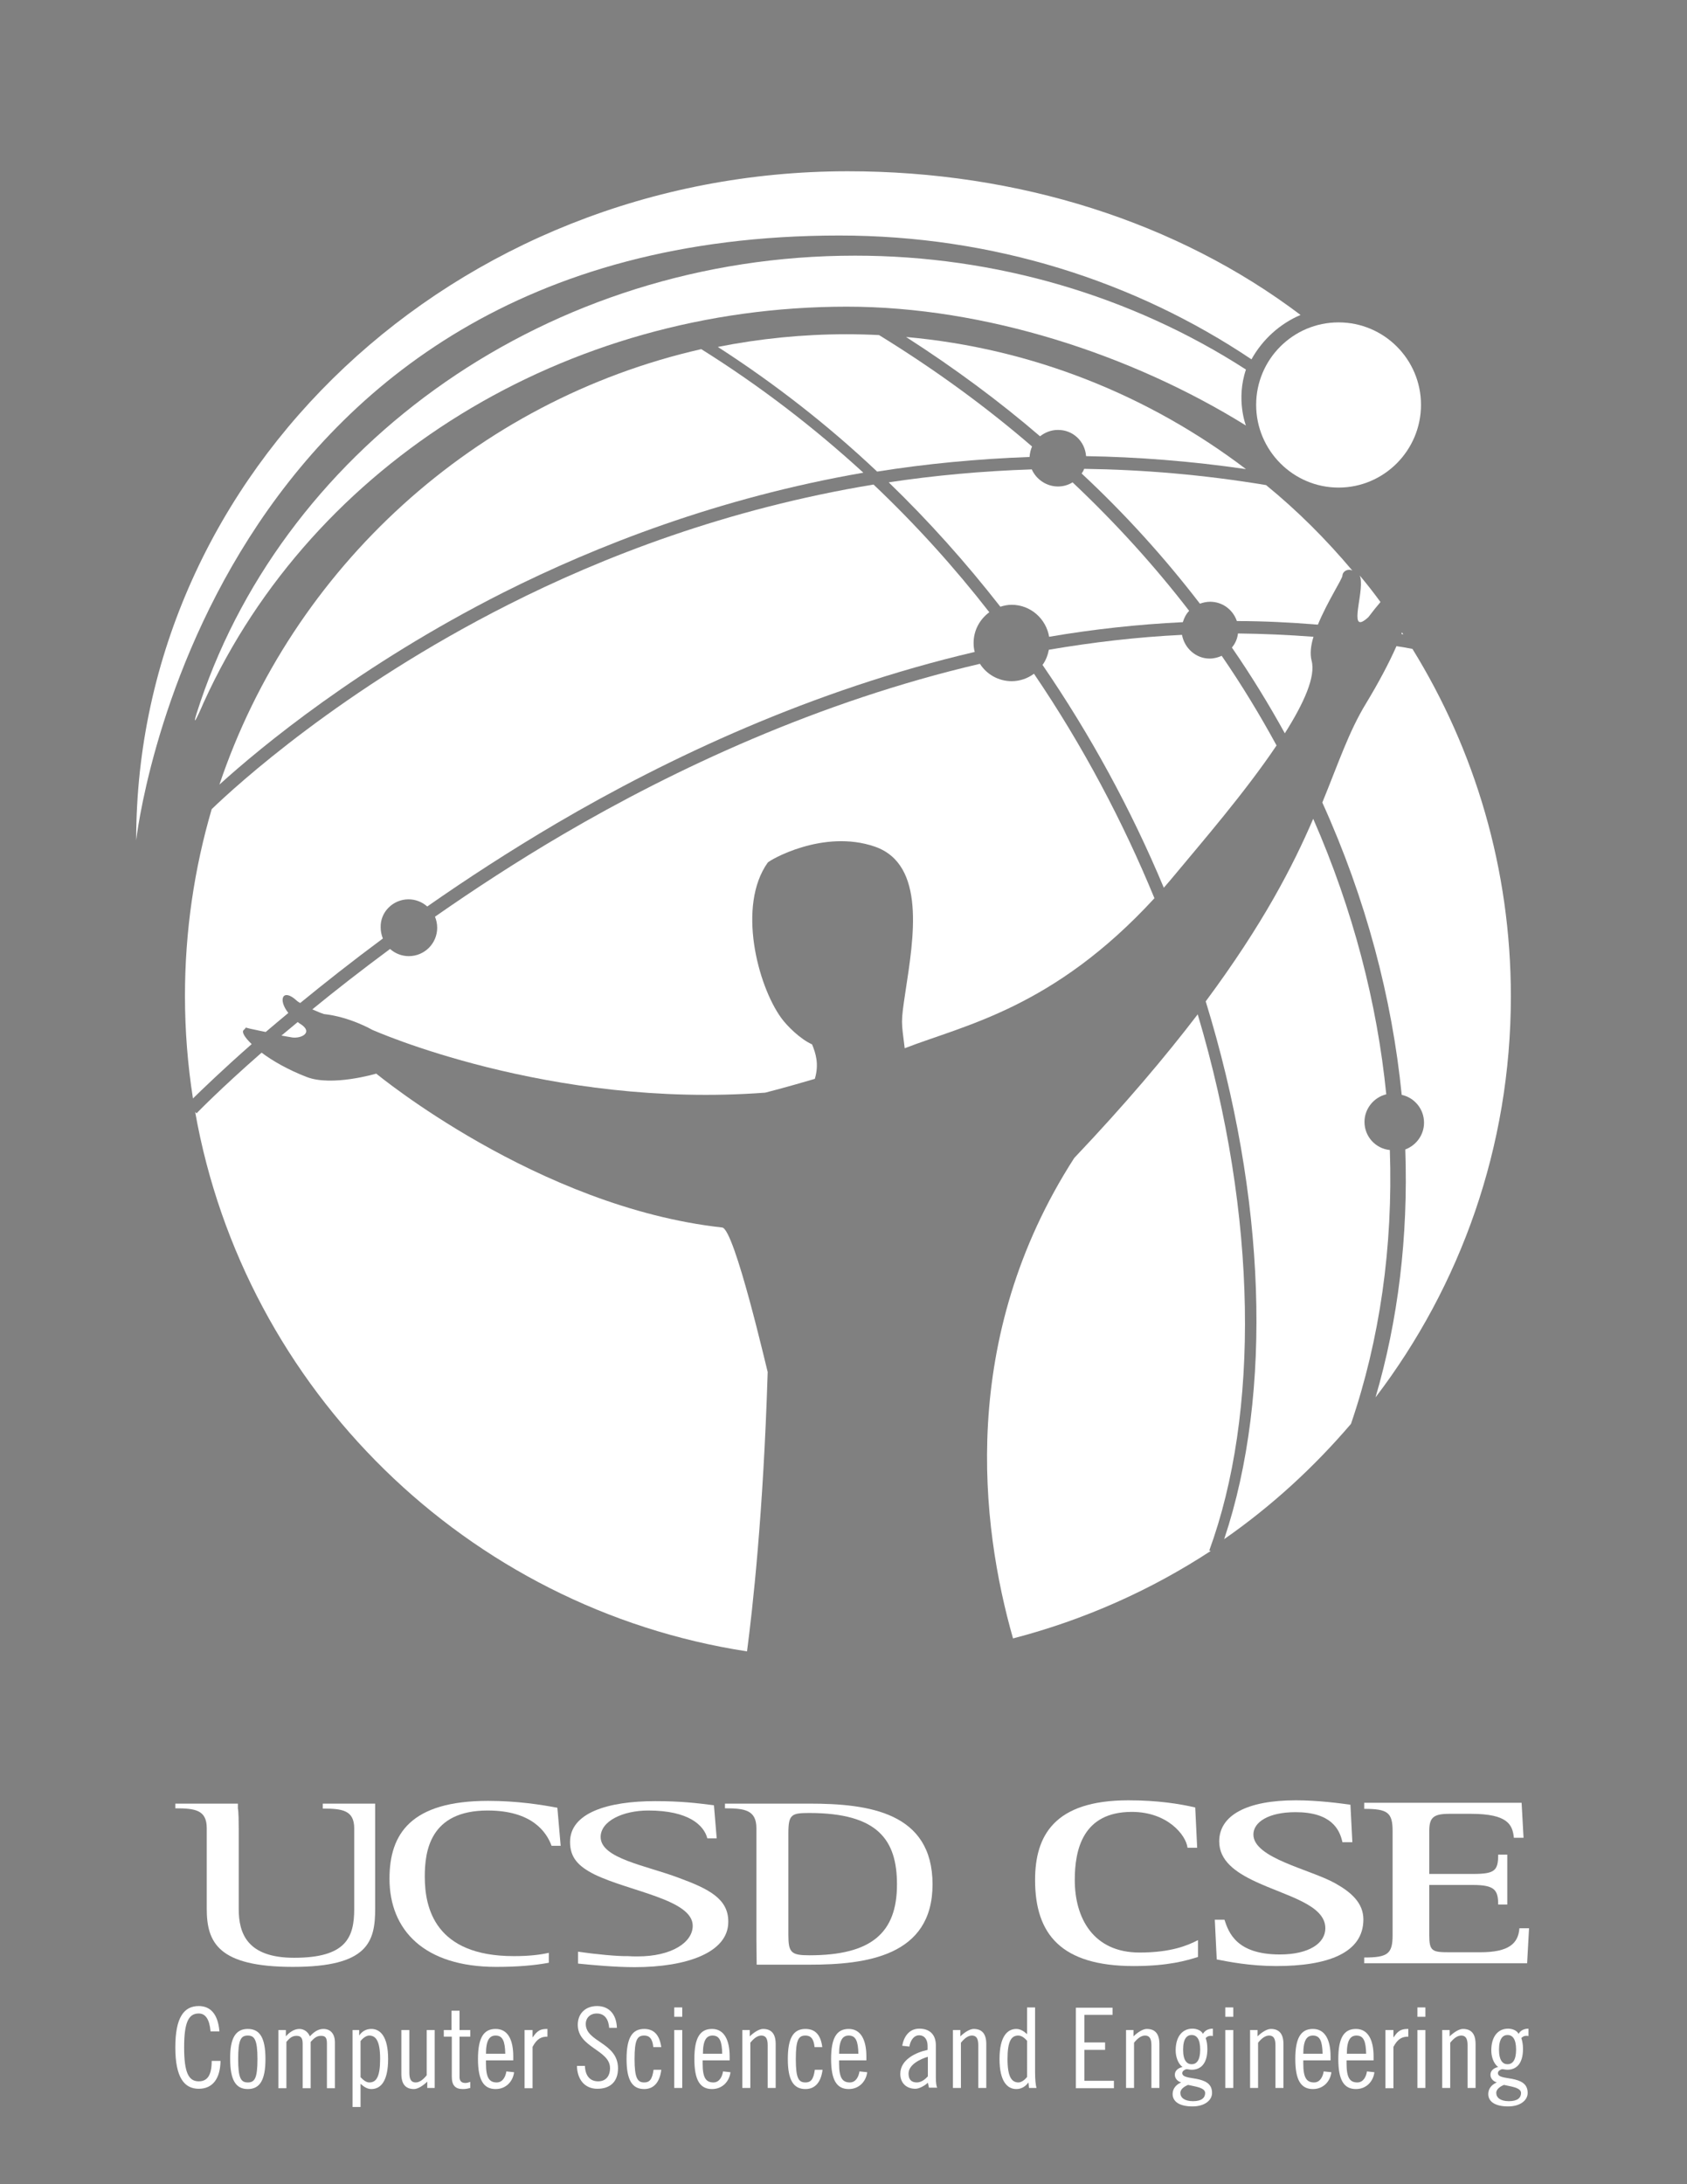 <?xml version="1.0" encoding="utf-8"?>
<!-- Generator: Adobe Illustrator 22.0.0, SVG Export Plug-In . SVG Version: 6.00 Build 0)  -->
<svg version="1.1" id="Layer_1" xmlns="http://www.w3.org/2000/svg" xmlns:xlink="http://www.w3.org/1999/xlink" x="0px" y="0px"
	 viewBox="0 0 612 792" style="enable-background:new 0 0 612 792;" xml:space="preserve">
<rect x="0" y="0" width="612" height="792" fill="#808080" stroke="none"/>
<style type="text/css">
	.st0{fill:none;}
	.st1{fill:#FFFFFF;}
	.st2{clip-path:url(#SVGID_2_);}
</style>
<g>
	<path class="st0" d="M202,298.5c-17,10-32.8,20.2-47,30.2c1.2,1,2.1,2.2,2.7,3.7c14.2-9.9,29.8-20.1,46.7-30
		c40.3-23.5,92.3-48,151-61.7c-0.8-1.3-1.5-2.7-1.8-4.3C294.7,250.3,242.5,274.9,202,298.5z"/>
	<path class="st0" d="M428.7,228.5c0-1,0.2-1.9,0.5-2.9c-16.5,0.8-32.7,2.6-48.5,5.3c0.1,0.7,0.2,1.5,0.2,2.2c0,0.8-0.1,1.6-0.2,2.4
		c15.7-2.7,31.8-4.6,48.3-5.4C428.7,229.6,428.7,229.1,428.7,228.5z"/>
	<path class="st0" d="M392.5,171.6c-0.8,1.3-2,2.4-3.3,3.2c15.8,14.9,29.9,30.5,42.3,46.6c1.1-1.1,2.4-2,3.9-2.6
		C422.7,202.5,408.5,186.7,392.5,171.6z"/>
	<path class="st1" d="M394,165.4c18.7,0.3,38,1.8,58,4.7c-34.9-26.5-77.2-43.8-123.3-47.9c17.6,11.3,33.8,23.3,48.6,36
		c1.8-1.4,4-2.3,6.4-2.3C389.2,155.8,393.6,160,394,165.4z"/>
	<path class="st1" d="M318.9,121.5c-3.9-0.2-7.9-0.3-11.9-0.3c-15.9,0-31.5,1.6-46.6,4.6c20.5,13.2,39.9,28.3,57.8,45.2
		c17.6-2.8,36.1-4.6,55.3-5.3c0.1-1.4,0.4-2.7,0.9-3.8C357.7,147.5,339.2,134,318.9,121.5z"/>
	<path class="st1" d="M512.4,235.3c-1.9-0.4-3.9-0.7-5.8-1c-2.7,6.1-6.4,13.1-11,20.7c-6.3,10.3-10,21.6-15.9,36
		c15.9,35.1,25.3,71,28.8,106c4.6,1,8.1,5.1,8.1,10.1c0,4.4-2.8,8.2-6.8,9.7c1.1,31.6-2.6,62-10.8,89.9
		c30.8-40.4,49.1-90.8,49.1-145.4C548.1,315,535,271.9,512.4,235.3z"/>
	<path class="st1" d="M466.1,265.9c6.9-10.9,11.3-20.6,9.7-26.4c-0.6-2.4-0.3-5.4,0.7-8.6c-9.2-0.7-18.3-1.1-27.4-1.2
		c-0.2,1.9-1,3.7-2.2,5.1C454,245.1,460.3,255.4,466.1,265.9z"/>
	<path class="st1" d="M380.6,230.9c15.8-2.7,32-4.5,48.5-5.3c0.5-1.6,1.2-3,2.3-4.1c-12.4-16.1-26.5-31.7-42.3-46.6
		c-1.6,1-3.4,1.5-5.3,1.5c-4.2,0-7.9-2.6-9.5-6.2c-18,0.6-35.4,2.2-51.9,4.7c14.5,14,28,29.1,40.5,45.1c1.3-0.4,2.6-0.7,4.1-0.7
		C373.9,219.3,379.5,224.4,380.6,230.9z"/>
	<path class="st1" d="M435.3,218.9c1.1-0.4,2.4-0.7,3.7-0.7c4.5,0,8.3,2.9,9.7,7c9.7,0,19.5,0.5,29.4,1.3c3.4-8.3,8.9-16.6,8.9-17.8
		c0.1-1.6,2-2.6,3.6-1.8c-9.5-11.3-19.9-21.7-31.3-31c-22.8-3.8-44.8-5.6-66-5.9c-0.2,0.6-0.5,1.1-0.9,1.7
		C408.5,186.7,422.7,202.5,435.3,218.9z"/>
	<path class="st1" d="M508.6,229.3c-0.1,0.2-0.1,0.4-0.2,0.6c0.2,0,0.4,0.1,0.7,0.1C508.9,229.8,508.8,229.6,508.6,229.3z"/>
	<path class="st1" d="M496.4,223.8c1.6-2.1,3.1-4,4.4-5.5c-2.4-3.3-4.9-6.5-7.5-9.6c0.2,0.6,0.4,1.3,0.4,2.2
		C494.1,217.1,489.2,230.4,496.4,223.8z"/>
	<path class="st1" d="M109,371.3c-0.4-0.2-0.7-0.5-1-0.7c-2,1.7-4,3.3-5.9,4.9c1.3,0.2,2.6,0.5,4,0.7
		C109.5,376.6,113.7,374.3,109,371.3z"/>
	<path class="st1" d="M434.5,367.8c-11.7,15.3-26.2,32.5-44.8,52.1c-42.1,65.4-33.9,133.2-22.2,174.2c25.8-6.7,50-17.5,71.7-31.7
		l-0.5-0.2C456.8,512.8,456.4,441.3,434.5,367.8z"/>
	<path class="st1" d="M262,445.1c-67-7.4-125.5-55.8-125.5-55.8s-16.1,4.8-25.3,1.2c-6.7-2.6-12.3-5.8-16.3-8.8
		c-15.1,13.2-23.4,21.8-23.6,22l-0.5-0.5c17.9,100.8,98.7,180,200.2,195.6c2-15.3,5.9-49.6,7.5-101.3
		C278.4,497.5,266.5,445.6,262,445.1z"/>
	<path class="st1" d="M418.8,325.7c-11.4-27.7-25.9-55.2-43.7-81.4c-2.3,1.7-5.1,2.7-8.1,2.7c-4.8,0-9.1-2.5-11.5-6.3
		c-58.7,13.7-110.8,38.2-151,61.7c-16.9,9.9-32.5,20.1-46.7,30c0.5,1.2,0.8,2.6,0.8,4c0,5.7-4.6,10.3-10.3,10.3c-2.6,0-5-1-6.8-2.6
		c-10.4,7.7-19.9,15.1-28.2,21.9c2,0.9,3.8,1.6,4.2,1.7c9.4,1,17.5,5.7,17.5,5.7s64.1,28.7,142.6,22.8c0,0,7.5-1.9,18-5
		c1.6-5.4,0.3-9.3-1-12.5c-4.4-2-9.1-6.7-11.2-9.6c-8.6-11.9-16-40.7-4.9-56.3c0.5-0.8,20.1-12.3,38.9-5.8
		c18.6,6.5,14,33.3,11.1,52.4c-1.8,11.9-1.5,10.7-0.3,20.7C349.8,371.7,382.1,365.6,418.8,325.7z"/>
	<path class="st1" d="M504.2,417c-5.2-0.5-9.2-4.9-9.2-10.2c0-4.8,3.4-8.9,7.9-10c-3.3-33-12-66.8-26.5-99.9
		c-7.3,17-18.2,38.2-39,66.2c21.8,70.8,24.5,141.8,6.7,195c17.1-11.9,32.5-26,46-41.8C500.5,485.9,505.4,452.2,504.2,417z"/>
	<path class="st1" d="M428.8,230.2c-16.4,0.8-32.5,2.7-48.3,5.4c-0.4,2-1.1,3.9-2.3,5.5c17.2,25.1,32,52.1,44,80.8
		c1.5-1.7,3-3.5,4.5-5.3c8.7-10.5,25-29.3,36.4-46.3c-6-11-12.6-21.9-19.9-32.5c-1.3,0.6-2.8,1-4.4,1
		C433.9,238.8,429.7,235.1,428.8,230.2z"/>
	<path class="st1" d="M148.2,326.1c2.6,0,5,1,6.8,2.6c14.3-10,30-20.2,47-30.2c40.4-23.7,92.6-48.3,151.6-62.1
		c-0.3-1.1-0.4-2.1-0.4-3.3c0-4.6,2.3-8.6,5.7-11.1c-12.6-16.2-26.6-31.7-42-46.3c-53.4,8.8-98.4,26.3-132.4,43.5
		c-60.6,30.6-99.1,65.9-107.7,74.2c-6.3,21.5-9.7,44.2-9.7,67.7c0,12.7,1,25.1,2.9,37.2c3.3-3.2,10.6-10.3,21.3-19.7
		c-2.6-2.5-3.7-4.4-2.9-5.1c1.6-1.3-0.6-1,3.7-0.2c1.3,0.3,2.8,0.6,4.3,0.9c2.6-2.2,5.3-4.5,8.2-6.9c-3.9-4.9-2-9.1,3-4.5
		c0.3,0.3,0.8,0.6,1.3,0.9c8.8-7.2,18.8-15.1,30-23.4c-0.5-1.2-0.8-2.6-0.8-4C137.9,330.7,142.6,326.1,148.2,326.1z"/>
	<path class="st1" d="M313.2,171.4c-17.8-16.3-37.4-31.4-58.8-44.8c-82,18.6-148.3,79.2-174.8,157.9c15-13.6,50.9-43.3,102.9-69.6
		C216.3,197.9,260.7,180.5,313.2,171.4z"/>
	<g>
		<defs>
			<path id="SVGID_1_" d="M367,219.3c-1.4,0-2.8,0.3-4.1,0.7c-1.5,0.5-2.9,1.1-4.1,2c-3.4,2.5-5.7,6.5-5.7,11.1
				c0,1.1,0.2,2.2,0.4,3.3c0.4,1.5,1,3,1.8,4.3c2.5,3.8,6.7,6.3,11.5,6.3c3,0,5.8-1,8.1-2.7c1.2-0.9,2.3-2,3.2-3.2
				c1.1-1.6,1.9-3.5,2.3-5.5c0.1-0.8,0.2-1.6,0.2-2.4c0-0.8-0.1-1.5-0.2-2.2C379.5,224.4,373.9,219.3,367,219.3z"/>
		</defs>
		<clipPath id="SVGID_2_">
			<use xlink:href="#SVGID_1_"  style="overflow:visible;"/>
		</clipPath>
		<path class="st2" d="M155,328.7c-1.8-1.6-4.2-2.6-6.8-2.6c-5.7,0-10.3,4.6-10.3,10.3c0,1.4,0.3,2.8,0.8,4c0.6,1.4,1.5,2.7,2.7,3.7
			c1.8,1.6,4.2,2.6,6.8,2.6c5.7,0,10.3-4.6,10.3-10.3c0-1.4-0.3-2.8-0.8-4C157.1,331,156.2,329.7,155,328.7z"/>
		<path class="st2" d="M439,218.2c-1.3,0-2.5,0.3-3.7,0.7c-1.5,0.6-2.8,1.5-3.9,2.6c-1.1,1.2-1.9,2.6-2.3,4.1
			c-0.3,0.9-0.5,1.9-0.5,2.9c0,0.6,0.1,1.2,0.2,1.7c0.8,4.9,5,8.6,10.1,8.6c1.6,0,3-0.4,4.4-1c1.4-0.7,2.6-1.7,3.6-2.9
			c1.2-1.4,1.9-3.2,2.2-5.1c0.1-0.4,0.1-0.9,0.1-1.3c0-1.2-0.2-2.3-0.6-3.3C447.3,221.1,443.5,218.2,439,218.2z"/>
		<path class="st2" d="M507.5,396.8c-0.7-0.2-1.5-0.3-2.2-0.3c-0.8,0-1.6,0.1-2.4,0.3c-4.5,1.1-7.9,5.1-7.9,10
			c0,5.3,4.1,9.6,9.2,10.2c0.4,0,0.7,0.1,1.1,0.1c1.2,0,2.4-0.3,3.5-0.7c3.9-1.4,6.8-5.2,6.8-9.6
			C515.5,401.9,512.1,397.8,507.5,396.8z"/>
		<path class="st2" d="M383.8,155.8c-2.5,0-4.7,0.9-6.4,2.3c-1.2,1-2.2,2.2-2.9,3.6c-0.5,1.2-0.9,2.5-0.9,3.8c0,0.2,0,0.3,0,0.5
			c0,1.4,0.3,2.8,0.8,4.1c1.6,3.7,5.2,6.2,9.5,6.2c2,0,3.8-0.6,5.3-1.5c1.3-0.8,2.5-1.9,3.3-3.2c0.3-0.5,0.6-1.1,0.9-1.7
			c0.5-1.2,0.8-2.5,0.8-3.9c0-0.3-0.1-0.5-0.1-0.7C393.6,160,389.2,155.8,383.8,155.8z"/>
	</g>
</g>
<g>
	<path class="st1" d="M452,134c-41.4-26.7-90.8-41.3-141.8-41.3c-111.3,0-205.8,68.2-237.5,161.8c-5.1,15,1.2,0.2,1.2,0.2l0.1-0.2
		c39.7-87.1,131.2-143.3,233.2-143.3c50.2,0,103.4,17.4,144.8,43.1C452,154.4,448.3,144.9,452,134z"/>
	<path class="st1" d="M471.8,114.2c-44.6-33.7-102.4-52.1-164.2-52.1c-142.6,0-258.2,108.6-258.2,242.6c0,0,24.2-219.3,255.1-219.3
		c55.8,0,107.3,16.6,149.5,44.9C458,123.1,464.3,117.4,471.8,114.2z"/>
</g>
<g>
	<path class="st1" d="M455.7,146.8c0-16.5,13.4-29.9,29.9-29.9c16.5,0,29.9,13.4,29.9,29.9c0,16.5-13.4,30-29.9,30
		C469.1,176.8,455.7,163.3,455.7,146.8z"/>
</g>
<rect x="-11.5" y="16" class="st0" width="624.4" height="658.7"/>
<g>
	<g>
		<g>
			<path class="st1" d="M274.4,703.4v-40.5c0-6.6-4.3-7.2-11.4-7.2V654h30.6c21.7,0,44.7,3.2,44.7,29.3c0,26.1-24.2,29.1-44.7,29.1
				h-19.1L274.4,703.4z M286,701.6c0,6.4,1,7.4,7.6,7.4c22.5,0,31.8-8.1,31.8-25.7c0-16.1-6.9-25.9-31.8-25.9
				c-6.5,0-7.6,0.5-7.6,7.4V701.6z"/>
			<path class="st1" d="M136.1,662.9v29.2c0,12-2.6,21.1-29.8,21.1c-27.1,0-31.3-8.8-31.3-21.1v-29.2c0-6.6-4.2-7.2-11.4-7.2V654
				h22.7v1.8c0,0,0.3,0.6,0.3,7.2v29.2c0,8.9,3.1,17.7,20.1,17.7c18.8,0,21.8-7.3,21.8-17.7v-29.2c0-6.6-4.3-7.2-11.4-7.2V654h19
				L136.1,662.9z"/>
			<path class="st1" d="M186.4,709.3c-28.6,0-32.3-17.5-32.3-28.8c0-9,1.7-24,22.8-24c16.2,0,21.4,7.9,23.2,12.8h3.3l-1.2-13.8
				c-5.8-1.1-14.7-2.5-25.1-2.5c-28,0-35.8,11.9-35.8,28.2c0,18.7,12.6,32,38.7,32c7.6,0,13.7-0.5,19.1-1.5v-3.6
				C196,708.8,192.1,709.3,186.4,709.3z"/>
			<path class="st1" d="M246.2,680.9c-11.9-4.5-28.3-7-28.3-14.8c0-5.8,8.1-9.6,17.3-9.6c14.7,0,20.2,5.4,21.4,10.1h3.4l-1-12
				c-6.2-0.8-12.1-1.5-21.3-1.5c-17.3,0-30.9,4.3-30.9,14.8c0,5.6,2.9,8.8,8.9,11.8c12.8,6.2,35.6,9.1,35.6,18.6
				c0,6.1-7.8,11.1-19.9,11.1c-1.3,0-2.5,0-3.7-0.1c-3.6,0.1-11.8-0.7-18-1.6v4.3c4.9,0.5,13.2,1.3,20.6,1.3
				c18.8,0,33.9-5.3,33.9-16.4C264.3,688.5,257.1,684.9,246.2,680.9z"/>
		</g>
	</g>
	<g>
		<path class="st1" d="M434.6,709.6c-4.1,1.3-10.8,3.3-23.3,3.3c-26.3,0-35.8-11.5-35.8-31.2c0-15.9,6.8-28.9,33.8-28.9
			c10.8,0,18.7,1.3,24.3,2.6l0.7,14.6h-3.5c-0.5-4.5-7.2-13-20.2-13c-17.8,0-20.7,13.7-20.7,24.7c0,13.8,6.7,26.3,23.5,26.3
			c11.5,0,17.5-2.6,21.2-4.5V709.6z"/>
		<path class="st1" d="M487,668c-1-4.7-4.1-10.9-17-10.9c-9.8,0-15.3,3.6-15.3,8.1c0,8.6,20.6,12.6,29.7,17.7
			c5.9,3.3,10.2,7.2,10.2,13.1c0,12.3-13.2,16.9-31.6,16.9c-9.6,0-17.5-1.6-21.6-2.4l-0.7-14.4h3.5c1.5,4.5,4.2,12.6,20.1,12.6
			c10.6,0,16.5-4.1,16.5-9.5c0-8.6-14.2-11.7-25.3-16.9c-7.3-3.4-13.2-7.6-13.2-14.6c0-9.5,10.1-14.9,27.8-14.9
			c8.1,0,16.1,1.1,19.8,1.6l0.7,13.6H487z"/>
		<path class="st1" d="M494.9,709.8c8.5,0,10.3-1.3,10.3-8.1V664c0-6.8-1.8-8.1-10.3-8.1v-2.2H552l0.7,12.7h-3.5
			c-0.5-4.7-2.1-8.7-15.6-8.7h-7.8c-5.9,0-7.3,1.4-7.3,6.3v15.5h15.9c7.9,0,9.1-1.2,9.1-7h3.3v18.1h-3.3c0-5.2-1.2-7.1-9.1-7.1
			h-15.9v18.1c0,5.9,1,6.3,7.3,6.3h11.2c10.4,0,13.8-3.2,14.2-8.7h3.5l-0.7,12.7h-59.1V709.8z"/>
	</g>
</g>
<g>
	<path class="st1" d="M76.4,736.7c-0.4-4.6-1.9-6.6-4.3-6.6c-3.7,0-5.3,3.2-5.3,12.3c0,9.1,1.6,12.3,5.3,12.3c3,0,4.7-2,4.7-7.4H80
		c-0.1,6.5-2.9,10.1-7.9,10.1c-5.2,0-8.5-4-8.5-15c0-11,3.2-15,8.5-15c4.3,0,7,3,7.5,9.2H76.4z"/>
	<path class="st1" d="M89.9,735.7c4.4,0,6.4,3.3,6.4,10.9c0,7.6-2,10.9-6.4,10.9c-4.4,0-6.4-3.3-6.4-10.9
		C83.4,739,85.5,735.7,89.9,735.7z M89.9,755.1c2.5,0,3.5-1.5,3.5-8.5c0-7-1.1-8.5-3.5-8.5c-2.5,0-3.5,1.5-3.5,8.5
		C86.4,753.6,87.4,755.1,89.9,755.1z"/>
	<path class="st1" d="M101,757.1v-21h2.7v2.3c1.1-1.3,2.9-2.7,4.9-2.7c1.7,0,3.2,1.1,3.8,2.7c1.2-1.3,2.8-2.7,4.9-2.7
		c2.7,0,4.2,1.9,4.2,4.9v16.6h-2.9v-16.2c0-2.2-0.6-2.8-2.2-2.8c-1.8,0-2.8,1.3-3.7,2.2v16.8h-2.9v-16.2c0-2.2-0.8-2.8-2.3-2.8
		c-1.8,0-2.8,1.3-3.6,2.2v16.8H101z"/>
	<path class="st1" d="M130.3,738.1L130.3,738.1c1-1.5,2.5-2.4,4.4-2.4c3.3,0,6.1,2.8,6.1,10.9c0,8.1-2.7,10.9-6.1,10.9
		c-1.6,0-2.9-1-3.9-1.9v8.4h-2.9v-27.9h2.4V738.1z M130.8,753.2c0.9,0.9,1.9,1.9,3.2,1.9c2.5,0,3.9-2,3.9-8.5c0-6.5-1.5-8.5-4-8.5
		c-0.9,0-2.2,0.8-3.1,2V753.2z"/>
	<path class="st1" d="M157.8,757.1H155v-2.3c-1.4,1.4-3.4,2.7-4.8,2.7c-2.9,0-4.6-1.6-4.6-5.5v-15.9h2.9v15.5c0,2.4,0.7,3.5,2.3,3.5
		c1.4,0,2.7-1,4-2.6v-16.4h2.9V757.1z"/>
	<path class="st1" d="M161,736.1h2.8v-7h2.9v7h3.9v2.4h-3.9v14.7c0,1.2,0.6,2.1,2.1,2.1c0.6,0,1.3-0.2,1.8-0.4v2.2
		c-0.8,0.2-1.5,0.4-2.7,0.4c-2.7,0-4-1.3-4-4.5v-14.5H161V736.1z"/>
	<path class="st1" d="M176.3,747.1v1.2c0,5.1,1.2,6.8,3.9,6.8c2.2,0,3.2-2.1,3.5-4l2.8,0.3c-0.4,3.2-2.8,6.1-6.7,6.1
		c-4.4,0-6.4-3.3-6.4-10.9c0-7.6,2-10.9,6.4-10.9c4.5,0,6.4,4,6.4,10v1.4H176.3z M183.3,744.7c-0.1-4.5-0.9-6.6-3.5-6.6
		c-2.1,0-3.5,1.5-3.5,6.6H183.3z"/>
	<path class="st1" d="M190.3,736.1h2.9v2.6h0.1c1.7-2.6,3-3,5.3-3v2.8c-2.2,0-3.8,0.7-5.4,3.7v15h-2.9V736.1z"/>
	<path class="st1" d="M221,735.4c-0.2-3-1.5-5.3-4.5-5.3c-2.4,0-4,1.6-4,3.8c0,6.6,11.7,6.7,11.7,16.1c0,4.7-2.7,7.4-7.5,7.4
		c-4.6,0-7.3-3.4-7.4-8.3h2.9c0.1,3.4,1.7,5.6,4.8,5.6c2.6,0,4.3-1.7,4.3-4.8c0-6.6-11.7-7.4-11.7-15.7c0-4.1,2.8-6.8,7-6.8
		c4.2,0,7,2.8,7.2,7.9H221z"/>
	<path class="st1" d="M237,742.3c-0.3-3.2-1.5-4.2-3.3-4.2c-2.5,0-3.5,1.5-3.5,8.5c0,7,1.1,8.5,3.5,8.5c1.9,0,2.9-1,3.4-4.6h2.8
		c-0.5,4.1-2.4,7-6.2,7c-4.4,0-6.4-3.3-6.4-10.9c0-7.6,2-10.9,6.4-10.9c3.8,0,5.6,2.5,6.2,6.6H237z"/>
	<path class="st1" d="M244.6,727.9h2.9v3.4h-2.9V727.9z M244.6,736.1h2.9v21h-2.9V736.1z"/>
	<path class="st1" d="M254.9,747.1v1.2c0,5.1,1.2,6.8,3.9,6.8c2.2,0,3.2-2.1,3.5-4l2.7,0.3c-0.4,3.2-2.8,6.1-6.7,6.1
		c-4.4,0-6.4-3.3-6.4-10.9c0-7.6,2-10.9,6.4-10.9c4.4,0,6.4,4,6.4,10v1.4H254.9z M262,744.7c-0.1-4.5-0.9-6.6-3.5-6.6
		c-2.1,0-3.5,1.5-3.5,6.6H262z"/>
	<path class="st1" d="M269.2,736.1h2.8v2.3c1.4-1.4,3.4-2.7,4.8-2.7c2.9,0,4.6,1.6,4.6,5.5v15.9h-2.9v-15.5c0-2.4-0.7-3.5-2.3-3.5
		c-1.4,0-2.7,1-4,2.6v16.4h-2.9V736.1z"/>
	<path class="st1" d="M295.5,742.3c-0.3-3.2-1.5-4.2-3.3-4.2c-2.5,0-3.5,1.5-3.5,8.5c0,7,1,8.5,3.5,8.5c1.9,0,2.9-1,3.4-4.6h2.8
		c-0.5,4.1-2.4,7-6.2,7c-4.4,0-6.4-3.3-6.4-10.9c0-7.6,2-10.9,6.4-10.9c3.8,0,5.6,2.5,6.1,6.6H295.5z"/>
	<path class="st1" d="M304.4,747.1v1.2c0,5.1,1.2,6.8,3.9,6.8c2.2,0,3.2-2.1,3.5-4l2.8,0.3c-0.4,3.2-2.8,6.1-6.7,6.1
		c-4.4,0-6.4-3.3-6.4-10.9c0-7.6,2-10.9,6.4-10.9c4.4,0,6.4,4,6.4,10v1.4H304.4z M311.4,744.7c-0.1-4.5-0.9-6.6-3.5-6.6
		c-2.1,0-3.5,1.5-3.5,6.6H311.4z"/>
	<path class="st1" d="M327.3,741.8c0.6-3.3,2.5-6.2,6.2-6.2c3.9,0,6,2.3,6,6v11.7c0,1.9,0.2,3.2,0.5,3.7h-3l-0.4-1.8
		c-1.1,1.1-3.2,2.2-4.5,2.2c-3.3,0-5.5-2.1-5.5-5.4c0-5.2,5.7-7.8,9.9-8.7v-1.5c0-2.3-1.2-3.8-3-3.8c-2.2,0-3.3,2.2-3.6,4.1
		L327.3,741.8z M336.6,745.8c-2.7,0.8-7,2.8-7,6.1c0,2,0.9,3.2,3,3.2c1.6,0,3-1.1,4-2.2V745.8z"/>
	<path class="st1" d="M345.6,736.1h2.8v2.3c1.4-1.4,3.4-2.7,4.8-2.7c2.9,0,4.6,1.6,4.6,5.5v15.9h-2.9v-15.5c0-2.4-0.7-3.5-2.3-3.5
		c-1.4,0-2.7,1-4,2.6v16.4h-2.9V736.1z"/>
	<path class="st1" d="M373.1,755.1L373.1,755.1c-1.1,1.5-2.6,2.4-4.4,2.4c-3.3,0-6.1-2.8-6.1-10.9c0-8.1,2.8-10.9,6.1-10.9
		c1.6,0,2.9,1,3.9,1.9v-9.7h2.9v23.5c0,2.8,0.2,4.4,0.5,5.7h-2.7L373.1,755.1z M372.6,740c-0.8-0.9-1.9-1.9-3.2-1.9
		c-2.5,0-3.9,2-3.9,8.5c0,6.5,1.5,8.5,4,8.5c0.9,0,2.2-0.8,3.1-2V740z"/>
	<path class="st1" d="M403.6,727.9v2.7h-10.2v10h7.5v2.7h-7.5v11.2h10.7v2.7h-13.8v-29.2H403.6z"/>
	<path class="st1" d="M408.5,736.1h2.7v2.3c1.4-1.4,3.4-2.7,4.8-2.7c2.9,0,4.6,1.6,4.6,5.5v15.9h-2.9v-15.5c0-2.4-0.7-3.5-2.3-3.5
		c-1.4,0-2.7,1-4,2.6v16.4h-2.9V736.1z"/>
	<path class="st1" d="M440.1,738.3c-0.3-0.1-0.6-0.1-0.9-0.1c-0.8,0-1.3,0.3-1.8,0.8c0.4,1.3,0.6,2.3,0.6,4c0,5.3-2.4,7.5-5.7,7.5
		c-0.7,0-1.3-0.2-1.9-0.2c-0.5,0.1-1.5,0.6-1.5,1.4c0,1.5,2.4,1.6,5.1,2.1c3,0.6,5.7,1.6,5.7,5.1c0,2.7-2.7,4.9-7.1,4.9
		c-4.8,0-7.2-1.8-7.2-4.5c0-1.9,1.2-3.4,3.1-4.2c-1.3-0.4-2.3-1.4-2.3-2.8c0-1.6,1.4-2.5,2.8-2.8c-1.7-1.2-2.5-3.8-2.5-6
		c0-5,2.4-7.9,6.1-7.9c1.4,0,3.2,0.6,3.8,1.9c0.6-1.1,1.8-1.9,3.6-1.9V738.3z M431,756c-1.7,0.7-2.8,1.7-2.8,2.9c0,1.7,1.5,3,4.6,3
		c3.2,0,4.4-1.3,4.4-3C437.1,756.9,433.5,756.6,431,756z M432.3,748.5c1.7,0,3.1-1.3,3.1-5.3c0-4-1.4-5.3-3.1-5.3
		c-1.7,0-3.1,1.3-3.1,5.3C429.2,747.2,430.6,748.5,432.3,748.5z"/>
	<path class="st1" d="M444.5,727.9h2.9v3.4h-2.9V727.9z M444.5,736.1h2.9v21h-2.9V736.1z"/>
	<path class="st1" d="M453.4,736.1h2.8v2.3c1.4-1.4,3.4-2.7,4.8-2.7c2.9,0,4.6,1.6,4.6,5.5v15.9h-2.9v-15.5c0-2.4-0.7-3.5-2.3-3.5
		c-1.4,0-2.7,1-4,2.6v16.4h-2.9V736.1z"/>
	<path class="st1" d="M472.8,747.1v1.2c0,5.1,1.2,6.8,3.9,6.8c2.2,0,3.2-2.1,3.5-4l2.8,0.3c-0.4,3.2-2.8,6.1-6.7,6.1
		c-4.4,0-6.4-3.3-6.4-10.9c0-7.6,2-10.9,6.4-10.9c4.4,0,6.4,4,6.4,10v1.4H472.8z M479.8,744.7c-0.1-4.5-0.9-6.6-3.5-6.6
		c-2.1,0-3.5,1.5-3.5,6.6H479.8z"/>
	<path class="st1" d="M488.5,747.1v1.2c0,5.1,1.2,6.8,3.9,6.8c2.2,0,3.2-2.1,3.5-4l2.7,0.3c-0.4,3.2-2.8,6.1-6.7,6.1
		c-4.4,0-6.4-3.3-6.4-10.9c0-7.6,2-10.9,6.4-10.9c4.4,0,6.4,4,6.4,10v1.4H488.5z M495.6,744.7c-0.1-4.5-0.9-6.6-3.5-6.6
		c-2.1,0-3.5,1.5-3.5,6.6H495.6z"/>
	<path class="st1" d="M502.6,736.1h2.9v2.6h0.1c1.7-2.6,3-3,5.3-3v2.8c-2.2,0-3.8,0.7-5.4,3.7v15h-2.9V736.1z"/>
	<path class="st1" d="M514.2,727.9h2.9v3.4h-2.9V727.9z M514.2,736.1h2.9v21h-2.9V736.1z"/>
	<path class="st1" d="M523.1,736.1h2.8v2.3c1.4-1.4,3.4-2.7,4.8-2.7c2.9,0,4.6,1.6,4.6,5.5v15.9h-2.9v-15.5c0-2.4-0.7-3.5-2.3-3.5
		c-1.4,0-2.7,1-4,2.6v16.4h-2.9V736.1z"/>
	<path class="st1" d="M554.6,738.3c-0.3-0.1-0.6-0.1-0.9-0.1c-0.8,0-1.3,0.3-1.8,0.8c0.4,1.3,0.6,2.3,0.6,4c0,5.3-2.4,7.5-5.7,7.5
		c-0.6,0-1.3-0.2-1.9-0.2c-0.5,0.1-1.5,0.6-1.5,1.4c0,1.5,2.4,1.6,5.1,2.1c3,0.6,5.7,1.6,5.7,5.1c0,2.7-2.7,4.9-7.1,4.9
		c-4.8,0-7.2-1.8-7.2-4.5c0-1.9,1.2-3.4,3.1-4.2c-1.3-0.4-2.3-1.4-2.3-2.8c0-1.6,1.4-2.5,2.8-2.8c-1.7-1.2-2.5-3.8-2.5-6
		c0-5,2.4-7.9,6.1-7.9c1.4,0,3.2,0.6,3.8,1.9c0.6-1.1,1.8-1.9,3.6-1.9V738.3z M545.6,756c-1.7,0.7-2.8,1.7-2.8,2.9
		c0,1.7,1.5,3,4.6,3c3.2,0,4.4-1.3,4.4-3C551.7,756.9,548.1,756.6,545.6,756z M546.9,748.5c1.7,0,3.1-1.3,3.1-5.3
		c0-4-1.4-5.3-3.1-5.3c-1.7,0-3.1,1.3-3.1,5.3C543.8,747.2,545.2,748.5,546.9,748.5z"/>
</g>
</svg>
